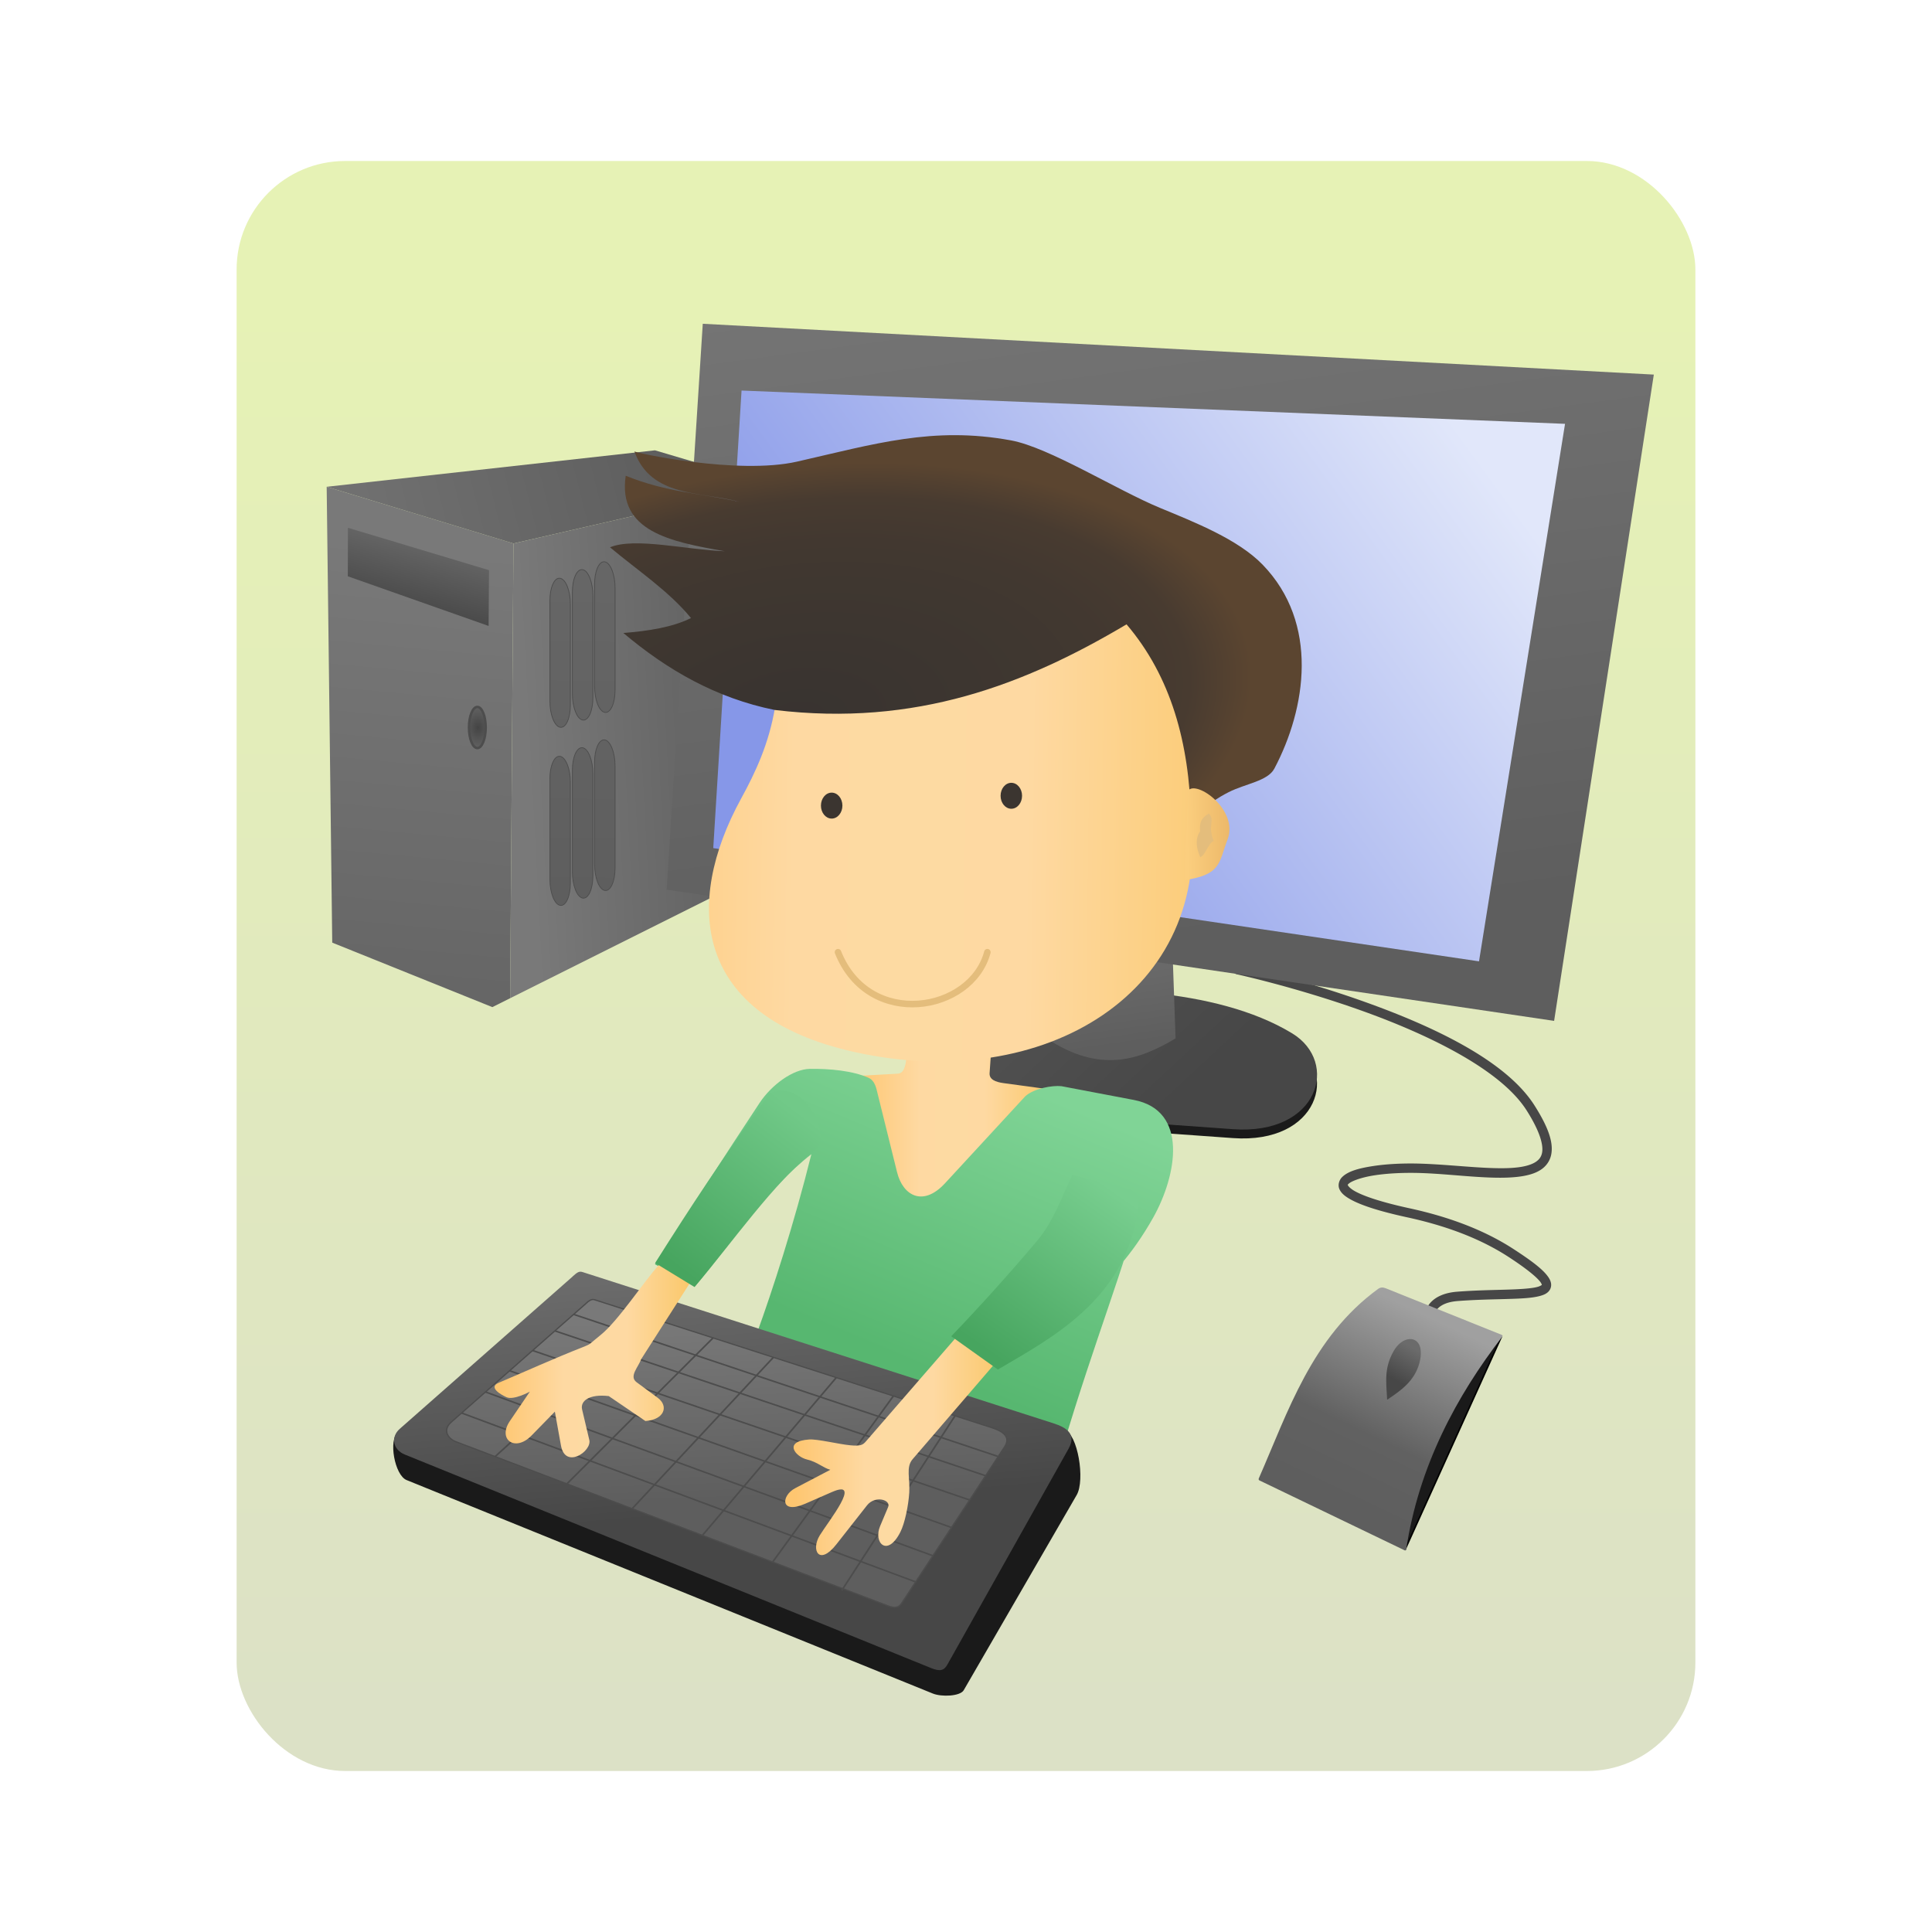 <svg:svg xmlns:dc="http://purl.org/dc/elements/1.1/" xmlns:ns1="http://sodipodi.sourceforge.net/DTD/sodipodi-0.dtd" xmlns:ns2="http://www.inkscape.org/namespaces/inkscape" xmlns:ns3="http://www.w3.org/1999/xlink" xmlns:ns5="http://creativecommons.org/ns#" xmlns:rdf="http://www.w3.org/1999/02/22-rdf-syntax-ns#" xmlns:svg="http://www.w3.org/2000/svg" height="1241.16" id="svg2" version="1.1" viewBox="-152.01 -103.43 1241.16 1241.16" width="1241.16" ns1:docname="_svgclean2.svg" ns2:version="0.48.3.1 r9886">
  <svg:defs id="defs4">
    <svg:linearGradient id="linearGradient12397" ns2:collect="always">
      <svg:stop id="stop12399" offset="0" style="stop-color:#5e5e5e" />
      <svg:stop id="stop12401" offset="1" style="stop-color:#797979" />
    </svg:linearGradient>
    <svg:linearGradient id="linearGradient12389" ns2:collect="always">
      <svg:stop id="stop12391" offset="0" style="stop-color:#6b6b6b" />
      <svg:stop id="stop12393" offset="1" style="stop-color:#474747" />
    </svg:linearGradient>
    <svg:radialGradient cx="-379.88" cy="478.66" gradientTransform="matrix(1.309 -.174 .095 .717 785.83 -61.731)" gradientUnits="userSpaceOnUse" id="radialGradient3905" r="222.69" ns2:collect="always">
      <svg:stop id="stop3901" offset="0" style="stop-color:#383330" />
      <svg:stop id="stop3907" offset=".529" style="stop-color:#3f3730" />
      <svg:stop id="stop3909" offset=".696" style="stop-color:#423830" />
      <svg:stop id="stop3911" offset=".863" style="stop-color:#483b30" />
      <svg:stop id="stop3903" offset="1" style="stop-color:#5b4530" />
    </svg:radialGradient>
    <svg:linearGradient id="linearGradient3839" ns2:collect="always">
      <svg:stop id="stop3841" offset="0" style="stop-color:#fec670" />
      <svg:stop id="stop3859" offset=".333" style="stop-color:#fed9a2" />
      <svg:stop id="stop3847" offset=".486" style="stop-color:#fddaa2" />
      <svg:stop id="stop3857" offset=".657" style="stop-color:#fed9a2" />
      <svg:stop id="stop3843" offset="1" style="stop-color:#fac768" />
    </svg:linearGradient>
    <svg:linearGradient gradientTransform="translate(713.17)" gradientUnits="userSpaceOnUse" id="linearGradient12321" x1="-535.19" x2="-72.735" y1="413.04" y2="418.88" ns2:collect="always" ns3:href="#linearGradient3839" />
    <svg:linearGradient gradientTransform="translate(1567.8 -2.071)" gradientUnits="userSpaceOnUse" id="linearGradient12349" x1="-1235.1" x2="-1099.5" y1="812.18" y2="812.18" ns2:collect="always" ns3:href="#linearGradient3839" />
    <svg:linearGradient gradientTransform="translate(1564.8 .959)" gradientUnits="userSpaceOnUse" id="linearGradient12351" x1="-1422.6" x2="-1296.6" y1="755.58" y2="755.58" ns2:collect="always" ns3:href="#linearGradient3839" />
    <svg:linearGradient gradientTransform="translate(1564.8 .959)" gradientUnits="userSpaceOnUse" id="linearGradient12353" x1="-1194.4" x2="-1065.9" y1="611.28" y2="611.28" ns2:collect="always" ns3:href="#linearGradient3839" />
    <svg:linearGradient gradientTransform="translate(1564.8 .959)" gradientUnits="userSpaceOnUse" id="linearGradient12363" x1="-1072.1" x2="-1146.4" y1="588.08" y2="765.22" ns2:collect="always">
      <svg:stop id="stop12373" offset="0" style="stop-color:#80d496" />
      <svg:stop id="stop12375" offset="1" style="stop-color:#57b770" />
    </svg:linearGradient>
    <svg:linearGradient gradientUnits="userSpaceOnUse" id="linearGradient12474" x1="-121.43" x2="-106.43" y1="818.08" y2="971.65" ns2:collect="always" ns3:href="#linearGradient12389" />
    <svg:linearGradient gradientUnits="userSpaceOnUse" id="linearGradient12476" x1="-49.286" x2="-53.571" y1="957.36" y2="840.93" ns2:collect="always" ns3:href="#linearGradient12397" />
    <svg:linearGradient gradientUnits="userSpaceOnUse" id="linearGradient12482" x1="530.86" x2="455.81" y1="645.78" y2="753.67" ns2:collect="always">
      <svg:stop id="stop12486" offset="0" style="stop-color:#78ce8f" />
      <svg:stop id="stop12488" offset="1" style="stop-color:#47a55f" />
    </svg:linearGradient>
    <svg:linearGradient gradientUnits="userSpaceOnUse" id="linearGradient12500" x1="332.55" x2="255.57" y1="597.82" y2="698.83" ns2:collect="always">
      <svg:stop id="stop12504" offset="0" style="stop-color:#71c988" />
      <svg:stop id="stop12506" offset="1" style="stop-color:#47a55f" />
    </svg:linearGradient>
    <svg:linearGradient gradientTransform="translate(170.36 8.214)" gradientUnits="userSpaceOnUse" id="linearGradient3999" x1="-210.36" x2="-153.57" y1="864.15" y2="744.86" ns2:collect="always">
      <svg:stop id="stop3988" offset="0" style="stop-color:#5e5e5e" />
      <svg:stop id="stop3992" offset=".356" style="stop-color:#616161" />
      <svg:stop id="stop3990" offset="1" style="stop-color:#a0a0a0" />
    </svg:linearGradient>
    <svg:linearGradient gradientUnits="userSpaceOnUse" id="linearGradient4001" x1="4.268" x2="-7.474" y1="772.16" y2="792.52" ns2:collect="always" ns3:href="#linearGradient12389" />
    <svg:linearGradient gradientTransform="translate(145.08 -283.73)" gradientUnits="userSpaceOnUse" id="linearGradient4006" x1="1116.5" x2="1100.4" y1="845.91" y2="733.06" ns2:collect="always" ns3:href="#linearGradient12397" />
    <svg:linearGradient gradientTransform="translate(145.08 -283.73)" gradientUnits="userSpaceOnUse" id="linearGradient4009" x1="855.93" x2="1150.9" y1="559.98" y2="876.41" ns2:collect="always" ns3:href="#linearGradient12389" />
    <svg:linearGradient gradientTransform="translate(145.08 -283.73)" gradientUnits="userSpaceOnUse" id="linearGradient4013" x1="1313" x2="949.04" y1="433.99" y2="699.66" ns2:collect="always">
      <svg:stop id="stop3937" offset="0" style="stop-color:#e1e7fa" />
      <svg:stop id="stop3939" offset="1" style="stop-color:#8697e8" />
    </svg:linearGradient>
    <svg:linearGradient gradientTransform="translate(145.08 -283.73)" gradientUnits="userSpaceOnUse" id="linearGradient4016" x1="1125.4" x2="1053.7" y1="784.21" y2="250.85" ns2:collect="always" ns3:href="#linearGradient12397" />
    <svg:linearGradient gradientUnits="userSpaceOnUse" id="linearGradient4135" x1="-66.214" x2="-28.786" y1="625.22" y2="226.65" ns2:collect="always" ns3:href="#linearGradient12397" />
    <svg:linearGradient gradientUnits="userSpaceOnUse" id="linearGradient4137" x1="124.5" x2="-163.07" y1="181.52" y2="255.09" ns2:collect="always" ns3:href="#linearGradient12397" />
    <svg:linearGradient gradientUnits="userSpaceOnUse" id="linearGradient4139" x1="177.36" x2="29.786" y1="340.22" y2="348.08" ns2:collect="always" ns3:href="#linearGradient12397" />
    <svg:radialGradient cx="-846.07" cy="375.58" gradientTransform="matrix(2.805 0 -0 3.876 1527.6 -1080.1)" gradientUnits="userSpaceOnUse" id="radialGradient4141" r="6.157" ns2:collect="always">
      <svg:stop id="stop4120" offset="0" style="stop-color:#444444" />
      <svg:stop id="stop4122" offset="1" style="stop-color:#797979" />
    </svg:radialGradient>
    <svg:linearGradient gradientUnits="userSpaceOnUse" id="linearGradient4143" x1="-31.214" x2="-44.5" y1="218.81" y2="269.52" ns2:collect="always" ns3:href="#linearGradient12389" />
    <svg:linearGradient gradientUnits="userSpaceOnUse" id="linearGradient4145" x1="74.134" x2="82.763" y1="452.35" y2="-229.08" ns2:collect="always" ns3:href="#linearGradient12397" />
    <svg:linearGradient gradientUnits="userSpaceOnUse" id="linearGradient4232" x1="72.731" x2="72.731" y1="993.77" y2="72.549" ns2:collect="always">
      <svg:stop id="stop4228" offset="0" style="stop-color:#dce1c6" />
      <svg:stop id="stop4230" offset="1" style="stop-color:#e6f2b5" />
    </svg:linearGradient>
    <svg:linearGradient gradientTransform="matrix(.996 -.084 .084 .996 -165.66 135.01)" gradientUnits="userSpaceOnUse" id="linearGradient4651" x1="724.15" x2="751.86" y1="347.11" y2="348.87" ns2:collect="always">
      <svg:stop id="stop4655" offset="0" style="stop-color:#fbce7e" />
      <svg:stop id="stop4657" offset="1" style="stop-color:#ecb869" />
    </svg:linearGradient>
  </svg:defs>
  <ns1:namedview bordercolor="#666666" borderopacity="1.0" fit-margin-bottom="0" fit-margin-left="0" fit-margin-right="0" fit-margin-top="0" id="base" pagecolor="#ffffff" showgrid="false" showguides="true" ns2:current-layer="layer1" ns2:cx="10.178877" ns2:cy="690.96912" ns2:document-units="px" ns2:guide-bbox="true" ns2:object-nodes="true" ns2:object-paths="true" ns2:pageopacity="0.0" ns2:pageshadow="2" ns2:snap-global="false" ns2:snap-intersection-paths="true" ns2:window-height="452" ns2:window-maximized="0" ns2:window-width="512" ns2:window-x="0" ns2:window-y="0" ns2:zoom="0.35" />
  <svg:g id="layer1" transform="translate(25.714 10.495)" ns2:groupmode="layer" ns2:label="Calque 1">
    <svg:rect height="1034.3" id="rect4224" ry="69.702" style="fill:url(#linearGradient4232)" width="937.14" x="-25.714" y="-10.495" />
    <svg:g id="g4126" transform="translate(130,10)">
      <svg:g id="g4057">
        <svg:path d="m-97.857 188.79 120 36.429-2.143 292.14-11.429 5.714-102.86-41.429z" id="path4027" style="fill:url(#linearGradient4135)" ns2:connector-curvature="0" />
        <svg:path d="m22.143 225.22 165-37.86-74.11-21.99-210.89 23.42z" id="path4029" style="fill:url(#linearGradient4137)" ns1:nodetypes="ccccc" ns2:connector-curvature="0" />
        <svg:path d="m20 517.36 167.14-83.571v-246.43l-165 37.857z" id="path4033" style="fill:url(#linearGradient4139)" ns2:connector-curvature="0" />
        <svg:path d="m-840.71 375.58c0 7.298-2.398 13.214-5.357 13.214-2.959 0-5.357-5.916-5.357-13.214 0-7.298 2.398-13.214 5.357-13.214 2.959 0 5.357 5.916 5.357 13.214z" id="path4039" style="stroke-linejoin:round;stroke:#4d4d4d;stroke-linecap:round;stroke-width:1.6;fill:url(#radialGradient4141)" transform="translate(845 -32.143)" ns2:connector-curvature="0" />
        <svg:path d="m-84.286 246.29 90.462 31.908 0.253-35.837-90.625-27.232z" id="path4041" style="fill:url(#linearGradient4143)" ns1:nodetypes="ccccc" ns2:connector-curvature="0" />
        <svg:path d="m80.156 236.97c-3.319 0.19-5.906 6.31-5.906 14.41v65.562c0 8.63 2.925 16.12 6.562 16.781 3.638 0.661 6.594-5.745 6.594-14.375v-65.562c0-8.63-2.956-16.12-6.594-16.781-0.227-0.041-0.435-0.044-0.656-0.031zm-14.25 5.03c-3.319 0.19-5.906 6.33-5.906 14.41v65.469c0 8.619 2.956 16.09 6.594 16.75 3.638 0.66 6.562-5.756 6.562-14.375v-65.469c0-8.619-2.925-16.09-6.562-16.75-0.227-0.041-0.466-0.044-0.688-0.031zm-14.469 5.531c-3.319 0.19-5.875 6.275-5.875 14.281v64.875c0 8.54 2.925 15.94 6.562 16.594 3.638 0.654 6.562-5.678 6.562-14.219v-64.875c0-8.54-2.925-15.971-6.562-16.625-0.227-0.041-0.466-0.044-0.688-0.031zm28.719 103.85c-3.319 0.19-5.906 6.31-5.906 14.4v65.562c0 8.63 2.925 16.12 6.562 16.781 3.638 0.661 6.594-5.776 6.594-14.406v-65.531c0-8.63-2.956-16.12-6.594-16.781-0.227-0.041-0.435-0.044-0.656-0.031zm-14.25 5.031c-3.319 0.19-5.906 6.32-5.906 14.4v65.469c0 8.619 2.956 16.09 6.594 16.75 3.638 0.66 6.562-5.756 6.562-14.375v-65.469c0-8.619-2.925-16.09-6.562-16.75-0.227-0.041-0.466-0.044-0.688-0.031zm-14.468 5.53c-3.319 0.19-5.875 6.275-5.875 14.281v64.875c0 8.54 2.925 15.94 6.562 16.594 3.638 0.654 6.562-5.71 6.562-14.25v-64.875c0-8.54-2.925-15.94-6.562-16.594-0.227-0.041-0.466-0.044-0.688-0.031z" id="rect4045" style="stroke:#4d4d4d;stroke-width:.5;fill:url(#linearGradient4145)" ns2:connector-curvature="0" />
      </svg:g>
    </svg:g>
    <svg:path d="m617.47 506.03a3 3 0 0 0 -0.688 5.938s38.024 8.281 80.406 23.438c42.383 15.157 88.992 37.607 105.75 63.906 8.642 13.562 11.005 22.503 9.969 27.438-0.518 2.467-1.694 4.116-3.75 5.562s-5.067 2.545-8.844 3.25c-15.109 2.821-41.502-1.105-64.5-1.906-11.744-0.409-22.779 0.164-31.719 1.562-8.94 1.399-15.692 3.233-19.562 7-1.935 1.883-2.949 5.08-1.812 7.719s3.472 4.565 6.875 6.5c6.806 3.869 18.468 7.711 36.906 11.719 22.748 4.945 45.402 12.754 64.719 25.281 12.33 7.997 19.003 13.72 20.906 16.625 0.476 0.726 0.628 1.224 0.656 1.406 0.028 0.182 0.033 0.028 0.031 0.031-0.004 0.007-0.835 0.77-2.844 1.312-4.018 1.086-11.588 1.52-20.719 1.781-9.131 0.261-19.929 0.437-31 1.312-7.897 0.624-12.838 3.171-15.75 5.781-1.456 1.305-2.417 2.609-3 3.594-0.23 0.389-0.344 0.681-0.469 0.938a3 3 0 0 0 -0.05 0.05 3 3 0 0 0 -0.094 0.188 3 3 0 0 0 2.312 4.625c0.001 0 0.999-0.094 1-0.094 0.001-0 0.512-0.183 0.688-0.281 0.351-0.197 0.522-0.365 0.656-0.5 0.268-0.27 0.338-0.425 0.406-0.531 0.136-0.213 0.184-0.274 0.219-0.344 0.069-0.14 0.083-0.223 0.125-0.312 0.084-0.179 0.211-0.379 0.375-0.656 0.328-0.555 0.867-1.34 1.812-2.188 1.89-1.694 5.378-3.74 12.219-4.281 10.823-0.856 21.494-1.018 30.688-1.281 9.194-0.263 16.804-0.531 22.125-1.969 2.66-0.719 5.034-1.676 6.438-4.031 0.702-1.178 0.96-2.682 0.75-4.031-0.21-1.349-0.773-2.576-1.562-3.781-3.159-4.821-10.108-10.237-22.656-18.375-20.154-13.071-43.496-21.077-66.719-26.125-18.158-3.947-29.535-7.831-35.219-11.062-2.842-1.616-4.084-3.125-4.312-3.656-0.229-0.531-0.348-0.268 0.469-1.062 1.633-1.589 7.836-4.023 16.281-5.344 8.445-1.321 19.215-1.897 30.625-1.5 22.438 0.782 48.558 5.028 65.781 1.812 4.306-0.804 8.108-2.083 11.188-4.25 3.079-2.167 5.369-5.349 6.188-9.25 1.64-7.8-1.79-17.77-10.78-31.88-18.57-29.14-65.98-51.03-108.78-66.34s-81.16-23.63-81.16-23.63a3 3 0 0 0 -0.594 -0.094z" id="path4003" style="block-progression:tb;text-indent:0;color:#000000;text-transform:none;fill:#474747" ns2:connector-curvature="0" />
    <svg:g id="g4018" transform="translate(-711.43 -5.714)">
      <svg:path d="m1273.2 535.5c31.748 3.208 65.854 10.818 90.595 25.859 30.488 18.535 17.191 65.525-38.019 61.565l-169.29-12.143 15-95.714z" id="path3123" style="fill:#1a1a1a" ns1:nodetypes="cssccc" ns2:connector-curvature="0" />
      <svg:path d="m1275 529.78c31.748 3.208 64.086 10.818 88.827 25.859 30.488 18.535 17.191 65.525-38.019 61.565l-169.29-12.143 15-95.714z" id="path3121" style="fill:url(#linearGradient4009)" ns1:nodetypes="cssccc" ns2:connector-curvature="0" />
      <svg:path d="m1286.9 501.29 2.02 57.579c-23.624 14.135-48.851 22.585-82.832 0l1.01-79.802z" id="path3119" style="fill:url(#linearGradient4006)" ns1:nodetypes="ccccc" ns2:connector-curvature="0" />
      <svg:path d="m985.18 99.789-23.216 363.54 570.14 84.292 64.047-415.19z" id="path3117" style="fill:url(#linearGradient4016)" ns1:nodetypes="ccccc" ns2:connector-curvature="0" />
      <svg:path d="m1010.1 142.69-18.183 293.95 491.94 72.731 55.262-345.3z" id="path3115" style="fill:url(#linearGradient4013)" ns1:nodetypes="ccccc" ns2:connector-curvature="0" />
    </svg:g>
    <svg:path d="m459.44 555.09-1.429 20.372c-0.284 4.057 3.723 5.719 8.929 6.429l31.428 4.286-68.214 83.214-59.286-11.429 2.857-80.714 25.357-1.429c6.091-0.343 5.031-11.417 6.786-18.571z" id="path12325" style="fill:url(#linearGradient12353)" ns1:nodetypes="cssccccscc" ns2:connector-curvature="0" />
    <svg:path d="m320.22 340.2c-3.925 23.765-12.807 42.426-21.769 58.776-37.219 67.907-30.656 139.95 72.781 162.95 122.52 27.245 230.75-39.17 215.67-154.05l29.294-111.12-94.954-53.538z" id="path3887" style="fill:url(#linearGradient12321)" ns1:nodetypes="csscccc" ns2:connector-curvature="0" />
    <svg:path d="m587.38 411.93s10.298-9.874 24.148-16.921c10.801-5.496 25.148-7.095 29.413-15.154 20.47-38.68 28.958-93.411-7.576-131.07-15.775-16.259-43.566-27.197-65.846-36.42-27.786-11.502-71.22-38.864-95.778-43.382-50.084-9.214-87.723 2.346-137.38 13.637-38.22 8.691-104.84-5.808-104.55-6.566 10.725 29.544 42.201 25.704 67.175 32.325-24.154-5.355-46.174-5.907-72.731-16.668-5.285 35.71 28.747 42.416 63.64 48.487-24.665-0.914-57.839-9.122-73.741-2.525 17.747 14.882 37.892 28.165 52.023 45.457-12.106 5.968-27.319 8.309-43.437 9.596 28.144 23.743 59.591 41.823 97.143 49.437 90.821 10.99 161.36-16.515 226.11-54.993 28.651 33.615 40.318 76.344 41.393 124.76z" id="path3889" style="fill:url(#radialGradient3905)" ns1:nodetypes="csssssscccccccccc" ns2:connector-curvature="0" />
    <svg:path d="m360.62 497.79c19.96 50.034 85.788 38.515 95.964 0" id="path3891" style="stroke-linejoin:round;stroke:#e4bd7c;stroke-linecap:round;stroke-width:4.2;fill:none" ns1:nodetypes="cc" ns2:connector-curvature="0" />
    <svg:path d="m-350.52 403.59c0 4.045-2.714 7.324-6.061 7.324-3.347 0-6.061-3.279-6.061-7.324s2.714-7.324 6.061-7.324c3.347 0 6.061 3.279 6.061 7.324z" id="path3893" style="fill:#3b3530" transform="matrix(1.138 0 0 1.138 762.35 -55.668)" ns1:cx="-356.58386" ns1:cy="403.59171" ns1:rx="6.0609155" ns1:ry="7.323606" ns1:type="arc" />
    <svg:path d="m-350.52 403.59c0 4.045-2.714 7.324-6.061 7.324-3.347 0-6.061-3.279-6.061-7.324s2.714-7.324 6.061-7.324c3.347 0 6.061 3.279 6.061 7.324z" id="path3913" style="fill:#3b3530" transform="matrix(1.138 0 0 1.138 877.76 -61.981)" ns1:cx="-356.58386" ns1:cy="403.59171" ns1:rx="6.0609155" ns1:ry="7.323606" ns1:type="arc" />
    <svg:path d="m380.39 578.55c-10.015-4.593-25.254-6.008-37.881-5.808-10.713 0.17-24.468 10.095-32.325 21.971-22.834 34.514-44.997 69.027-67.175 103.54l25.759 14.142c24.462-28.999 46.077-62.473 74.751-84.853-10.992 44.379-25.244 88.321-34.85 114.65l196.59 72.972c19.991-67.228 40.749-118.71 49.745-156.58 2.647-14.136-42.793-18.925-42.793-18.925-5.784 14.304-10.694 33.403-17.795 45.733-22.803 27.814-38.394 41.694-57.739 61.017l24.424 16.045c39.794-26.924 75.226-46.385 102.03-94.197 15.103-26.944 22.967-68.823-12.53-75.57l-46.487-8.836c-5.741-0.597-17.55 1.381-23.195 6.507l-51.536 55.867c-14.222 15.417-27.096 7.926-30.81-7.071l-13.132-53.033c-0.841-3.395-2.292-6.311-5.051-7.576z" id="path12323" style="fill:url(#linearGradient12363)" ns1:nodetypes="sssccccccccccssccssss" ns2:connector-curvature="0" />
    <svg:g id="g12457" transform="matrix(1.135 0 0 1 338.98 -107.76)">
      <svg:path d="m-229.99 914.09c-5.5 4.61-1.9 27.45 4.878 30.571l297.85 137.14c4.952 2.28 15.49 1.798 17.5-2.143l63.93-125.39c4.914-9.636 0.546-39.381-6.804-41.682z" id="path12387" style="fill:#1a1a1a" ns1:nodetypes="csssscc" ns2:connector-curvature="0" />
      <svg:path d="m-131.18 813.95-97.857 97.857c-5.075 5.075-3.921 13.308 2.857 16.429l297.85 137.16c4.952 2.28 7.324 1.822 9.286-2.143l68.574-138.64c4.797-9.695-1.336-13.79-8.571-16.429l-266.43-97.14c-2.1-0.766-3.163 0.306-5.714 2.857z" id="path12383" style="fill:url(#linearGradient12474)" ns1:nodetypes="sssssssss" ns2:connector-curvature="0" />
      <svg:path d="m-123.37 831.02-76.424 76.359c-5.617 5.612-1.196 10.997 2.336 12.52l244.92 105.6c3.7 1.595 5.992 1.122 7.591-1.633l58.189-100.29c2.267-3.905 3.136-8.811-7.007-12.52l-224.94-82.243c-1.897-0.694-3.52 1.027-4.671 2.177z" id="path12385" style="stroke:#4d4d4d;stroke-width:.789px;fill:url(#linearGradient12476)" ns1:nodetypes="sssssssss" ns2:connector-curvature="0" />
      <svg:path d="m-175.01 929.57 86.821-89.57" id="path12429" style="stroke:#4d4d4d;stroke-width:1px;fill:none" ns1:nodetypes="cc" ns2:connector-curvature="0" />
      <svg:path d="m-134.38 947.09 82.726-93.74" id="path12435" style="stroke:#4d4d4d;stroke-width:1px;fill:none" ns1:nodetypes="cc" ns2:connector-curvature="0" />
      <svg:path d="m-97.421 963.02 79.912-97.184" id="path12437" style="stroke:#4d4d4d;stroke-width:1px;fill:none" ns1:nodetypes="cc" ns2:connector-curvature="0" />
      <svg:path d="m-57.656 980.17 75.732-101.32" id="path12439" style="stroke:#4d4d4d;stroke-width:1px;fill:none" ns1:nodetypes="cc" ns2:connector-curvature="0" />
      <svg:path d="m-17.919 997.3 68.336-106.63" id="path12441" style="stroke:#4d4d4d;stroke-width:1px;fill:none" ns1:nodetypes="cc" ns2:connector-curvature="0" />
      <svg:path d="m21.193 1015.6 64.097-112.18" id="path12443" style="stroke:#4d4d4d;stroke-width:1px;fill:none" ns1:nodetypes="cc" ns2:connector-curvature="0" />
      <svg:path d="m-130.56 838.21 240.35 91.358" id="path12445" style="stroke:#4d4d4d;stroke-width:1px;fill:none" ns1:nodetypes="cc" ns2:connector-curvature="0" />
      <svg:path d="m-141.17 848.81 243.81 93.08" id="path12447" style="stroke:#4d4d4d;stroke-width:1px;fill:none" ns1:nodetypes="cc" ns2:connector-curvature="0" />
      <svg:path d="m-153.8 861.43 247.39 96.04" id="path12449" style="stroke:#4d4d4d;stroke-width:1px;fill:none" ns1:nodetypes="cc" ns2:connector-curvature="0" />
      <svg:path d="m-166.82 874.43 250.15 100.71" id="path12451" style="stroke:#4d4d4d;stroke-width:1px;fill:none" ns1:nodetypes="cc" ns2:connector-curvature="0" />
      <svg:path d="m-180.46 888.06 253.26 105.23" id="path12453" style="stroke:#4d4d4d;stroke-width:1px;fill:none" ns1:nodetypes="cc" ns2:connector-curvature="0" />
      <svg:path d="m-193.98 901.57 257.04 108.53" id="path12455" style="stroke:#4d4d4d;stroke-width:1px;fill:none" ns1:nodetypes="cc" ns2:connector-curvature="0" />
    </svg:g>
    <svg:path d="m245.87 698.32c-9.827 10.861-26.517 36.42-37.761 45.394-6.603 5.271-6.232 5.718-9.739 7.106-22.548 8.923-37.143 15.714-55.714 23.571-7.065 2.989 1.792 7.847 5 9.286 4.69 2.103 15-3.571 15-3.571l-12.857 18.929c-7.981 11.749 3.353 20.113 13.929 9.286l15-15.357 3.929 21.786c2.769 15.358 19.924 3.663 18.214-3.571l-4.643-19.643c-1.27-5.375 4.468-10.065 17.143-8.571l23.528 16.013c12.238-0.839 15.124-9.619 7.901-14.942l-13.571-10c-5.087-3.749 1.273-9.841 2.857-14.643l33.571-52.5z" id="path12327" style="fill:url(#linearGradient12351)" ns1:nodetypes="csssacsscsssccssccc" ns2:connector-curvature="0" />
    <svg:path d="m439.26 742.08-60.714 70c-1.976 2.279-3.427 3.109-10.097 2.475-7.34-0.699-21.066-4.094-26.331-3.725-17.031 1.196-8.77 11.101-1.429 12.857 6.835 1.635 10.244 5.334 15 6.607l-22.5 11.786c-9.21 4.824-9.828 17.112 6.429 10l17.143-7.5c19.785-8.656-2.18 18.67-7.857 27.857-5.812 9.407-0.47 19.949 10.714 5.714l19.643-25c5.174-6.585 15.518-3.561 13.571 1.071l-5.179 12.321c-4.469 10.632 4.667 20.259 13.036 3.75 2.859-5.64 5.179-16.928 5.714-25.357 0.579-9.112-2.297-16.266 2.143-21.429l59.286-68.929z" id="path12329" style="fill:url(#linearGradient12349)" ns1:nodetypes="csssscssssssssssscc" ns2:connector-curvature="0" />
    <svg:path d="m511.14 640.85 34.98 8.737c6.345 1.585 8.978 4.998 7.357 12.08-7.14 59.594-57.464 84.822-90.141 104.24l-29.971-21.374c19.632-20.443 39.463-42.645 55.171-61.345 10.576-12.59 15.747-27.883 22.605-42.333z" id="path12480" style="fill:url(#linearGradient12482)" ns1:nodetypes="cscccsc" ns2:connector-curvature="0" />
    <svg:path d="m345.64 624.87c11.481-3.678-3.809-47.176-28.933-36.361-31.776 43.756-49.909 71.532-73.561 108.94l25.302 15.452c24.756-29.232 50.623-66.656 77.191-88.034z" id="path12490" style="fill:url(#linearGradient12500)" ns1:nodetypes="ccccc" ns2:connector-curvature="0" />
    <svg:g id="g3994" transform="translate(726.62 -19.556)">
      <svg:path d="m59.643 765.58c-52.566 35.67-57.249 85.62-61.429 135.71z" id="path3960" style="stroke:#000000;stroke-width:1px;fill:#1a1a1a" ns1:nodetypes="ccc" ns2:connector-curvature="0" />
      <svg:path d="m-14.121 733.25 74.483 29.904c0.509 0.204 0.742 0.691 0.508 0.995-29.57 38.442-53.734 83.262-61.895 137.08-0.023 0.349-0.572 0.582-1.006 0.331l-93.154-44.842c-0.54-0.26-0.773-0.679-0.422-1.478 18.629-42.391 33.879-90.449 76.617-121.61 1.488-1.085 3.194-1.069 4.869-0.379z" id="path3956" style="fill:url(#linearGradient3999)" ns1:nodetypes="sssccssss" ns2:connector-curvature="0" />
      <svg:path d="m-8.929 773.43c6.922-12.008 21.194-9.903 16.429 7.857-3.157 11.766-12.307 17.968-20.714 23.571-0.751-12.478-1.836-20.809 4.286-31.429z" id="path3958" style="fill:url(#linearGradient4001)" ns1:nodetypes="sscs" ns2:connector-curvature="0" />
    </svg:g>
    <svg:path d="m585.58 393.91c5.595-6.762 32.475 12.571 25.324 31.398-5.775 15.204-4.021 22.652-27.602 26.179z" id="path4647" style="fill:url(#linearGradient4651)" ns1:nodetypes="cscc" ns2:connector-curvature="0" />
    <svg:path d="m598.94 408.68c-3.103 2.018-6.418 3.721-5.684 11.415-2.706 3.919-3.175 9.176 0.09 16.665 3.278-1.17 4.825-8.454 8.604-10.455-4.183-11.066 1.209-12.488-3.01-17.625z" id="path4649" style="fill:#e4bd7c" ns1:nodetypes="ccccc" ns2:connector-curvature="0" />
  </svg:g>
</svg:svg>